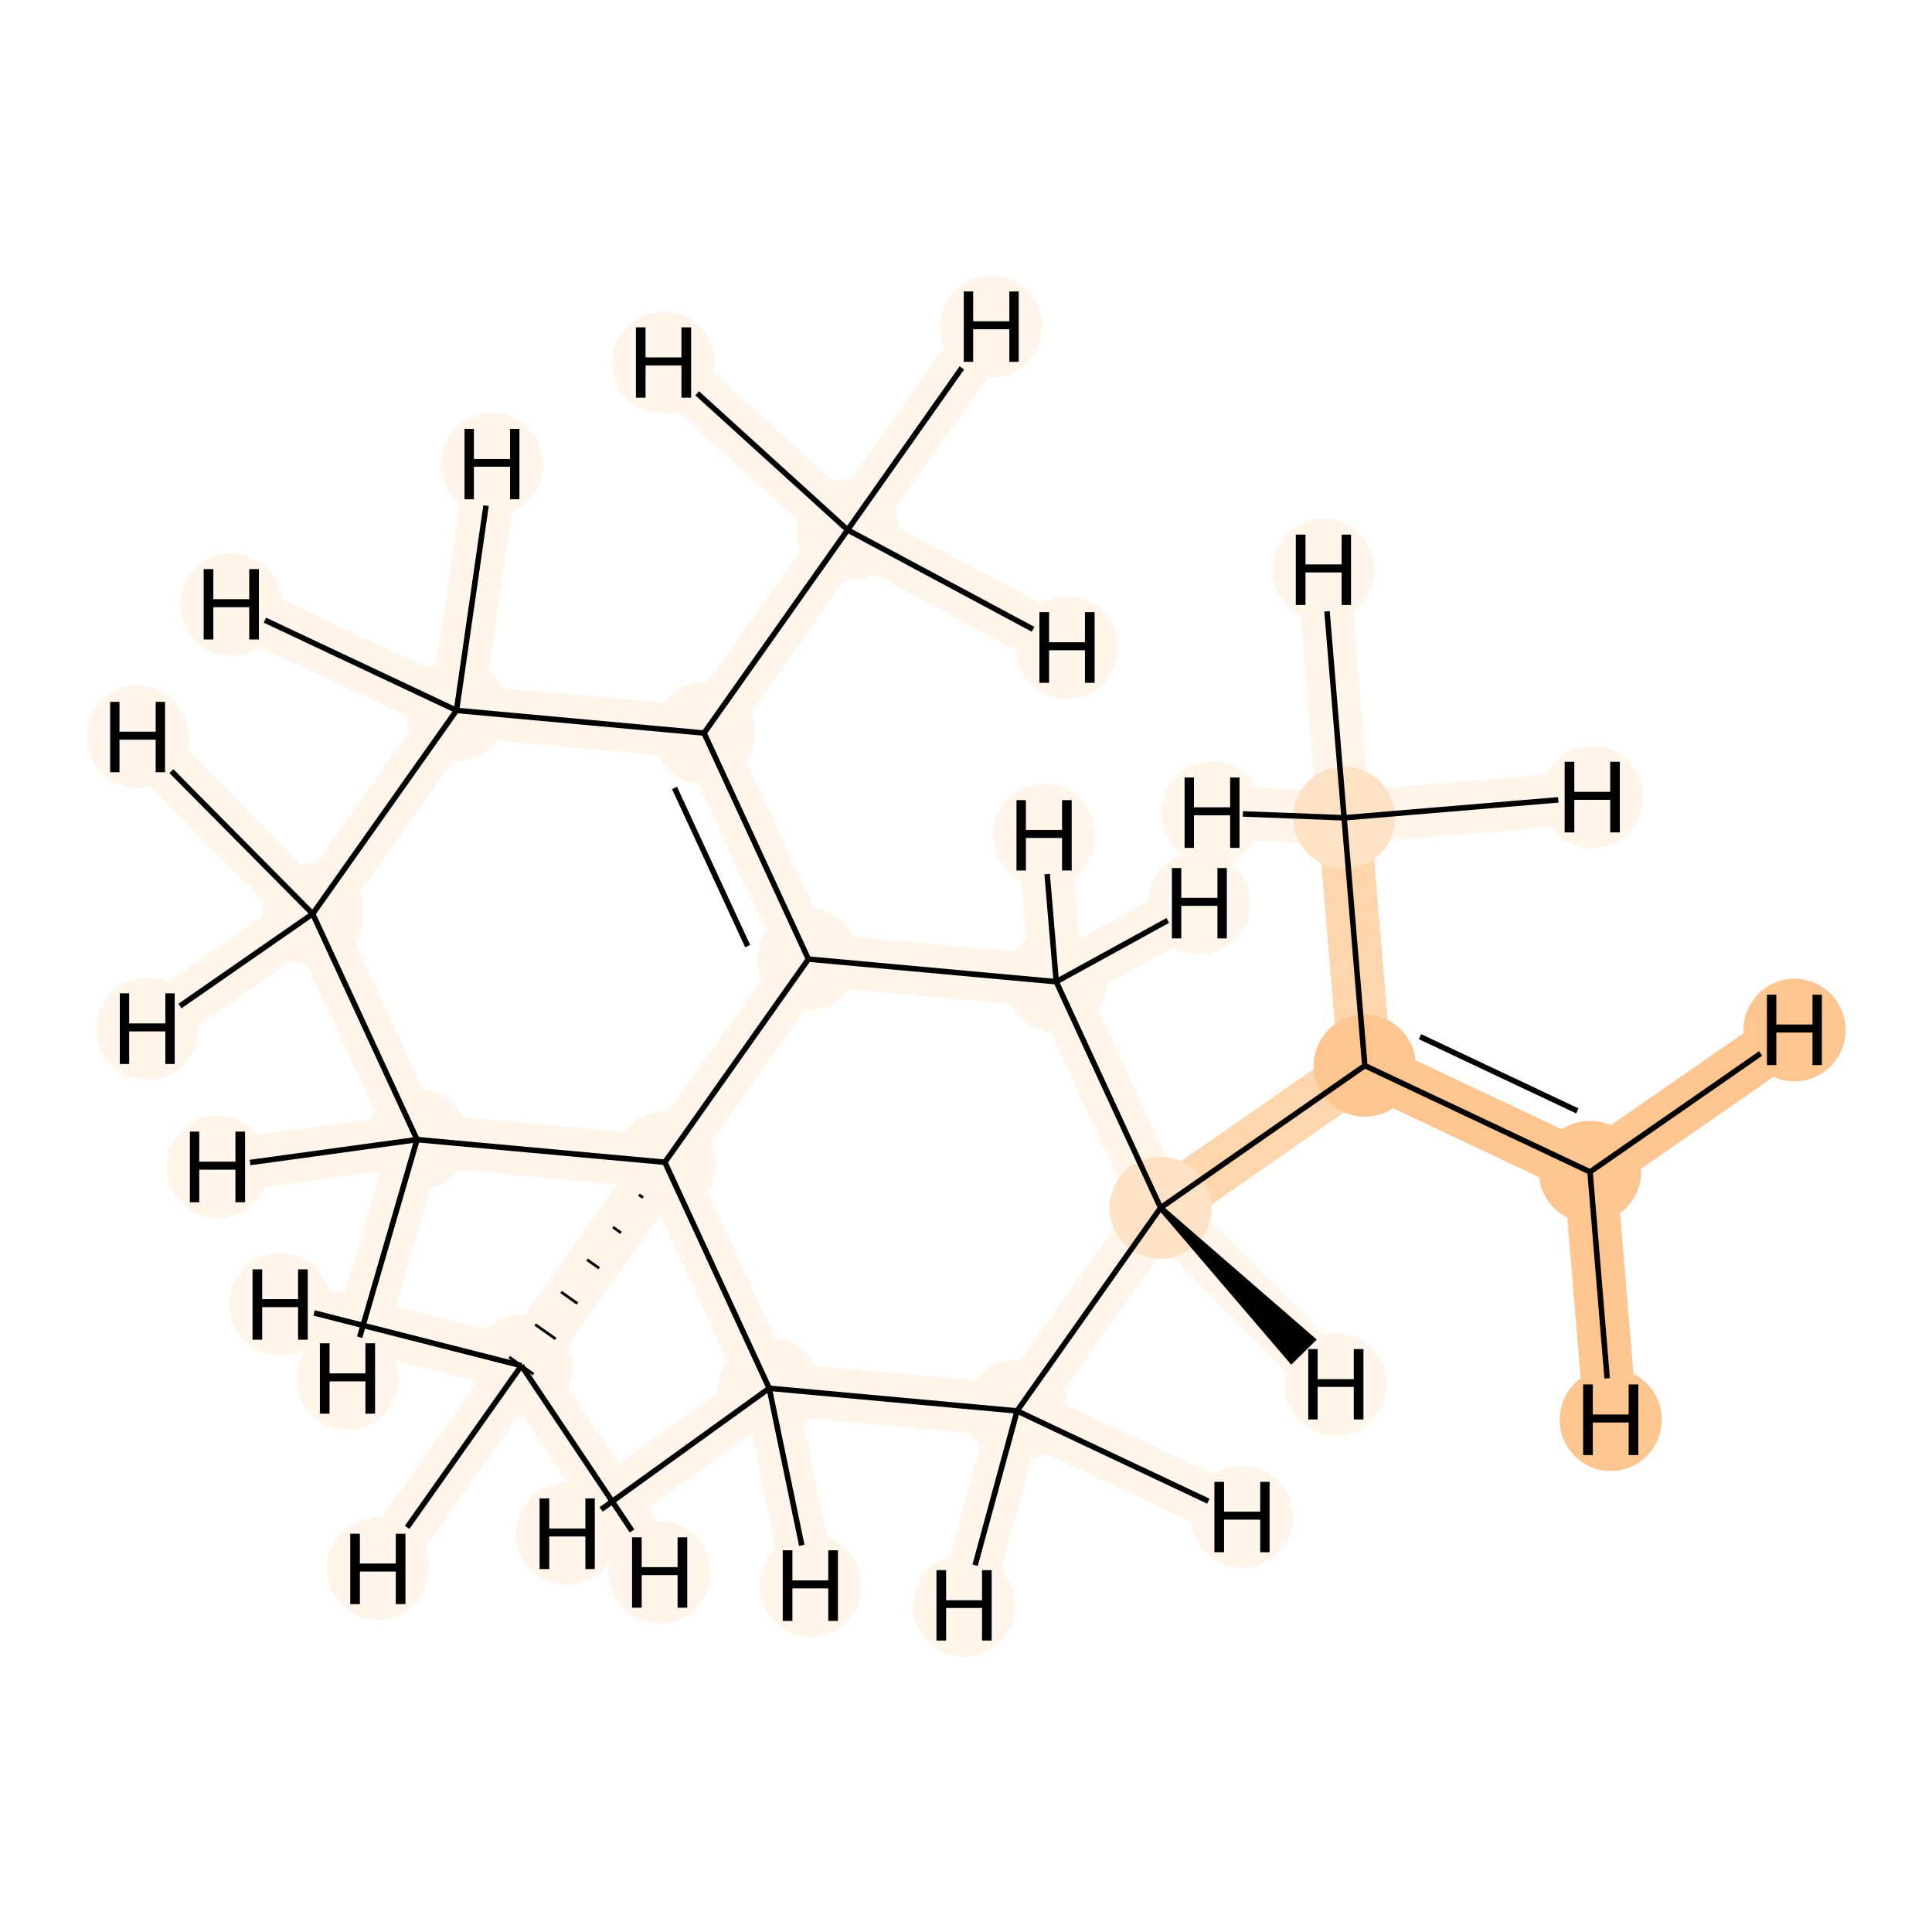 <?xml version='1.0' encoding='iso-8859-1'?>
<svg version='1.1' baseProfile='full'
              xmlns='http://www.w3.org/2000/svg'
                      xmlns:rdkit='http://www.rdkit.org/xml'
                      xmlns:xlink='http://www.w3.org/1999/xlink'
                  xml:space='preserve'
width='700px' height='700px' viewBox='0 0 700 700'>
<!-- END OF HEADER -->
<rect style='opacity:1.0;fill:#FFFFFF;stroke:none' width='700.0' height='700.0' x='0.0' y='0.0'> </rect>
<path d='M 487.0,296.3 L 494.5,386.1' style='fill:none;fill-rule:evenodd;stroke:#FDD6AE;stroke-width:19.2px;stroke-linecap:butt;stroke-linejoin:miter;stroke-opacity:1' />
<path d='M 487.0,296.3 L 479.5,206.5' style='fill:none;fill-rule:evenodd;stroke:#FFF5EB;stroke-width:19.2px;stroke-linecap:butt;stroke-linejoin:miter;stroke-opacity:1' />
<path d='M 487.0,296.3 L 576.9,288.8' style='fill:none;fill-rule:evenodd;stroke:#FFF5EB;stroke-width:19.2px;stroke-linecap:butt;stroke-linejoin:miter;stroke-opacity:1' />
<path d='M 487.0,296.3 L 439.2,294.4' style='fill:none;fill-rule:evenodd;stroke:#FFF5EB;stroke-width:19.2px;stroke-linecap:butt;stroke-linejoin:miter;stroke-opacity:1' />
<path d='M 494.5,386.1 L 576.1,424.6' style='fill:none;fill-rule:evenodd;stroke:#FDC590;stroke-width:19.2px;stroke-linecap:butt;stroke-linejoin:miter;stroke-opacity:1' />
<path d='M 494.5,386.1 L 420.5,437.6' style='fill:none;fill-rule:evenodd;stroke:#FDD6AE;stroke-width:19.2px;stroke-linecap:butt;stroke-linejoin:miter;stroke-opacity:1' />
<path d='M 576.1,424.6 L 650.2,373.2' style='fill:none;fill-rule:evenodd;stroke:#FDC590;stroke-width:19.2px;stroke-linecap:butt;stroke-linejoin:miter;stroke-opacity:1' />
<path d='M 576.1,424.6 L 583.6,514.4' style='fill:none;fill-rule:evenodd;stroke:#FDC590;stroke-width:19.2px;stroke-linecap:butt;stroke-linejoin:miter;stroke-opacity:1' />
<path d='M 420.5,437.6 L 368.5,511.2' style='fill:none;fill-rule:evenodd;stroke:#FFF5EB;stroke-width:19.2px;stroke-linecap:butt;stroke-linejoin:miter;stroke-opacity:1' />
<path d='M 420.5,437.6 L 382.7,355.7' style='fill:none;fill-rule:evenodd;stroke:#FFF5EB;stroke-width:19.2px;stroke-linecap:butt;stroke-linejoin:miter;stroke-opacity:1' />
<path d='M 420.5,437.6 L 484.0,501.6' style='fill:none;fill-rule:evenodd;stroke:#FFF5EB;stroke-width:19.2px;stroke-linecap:butt;stroke-linejoin:miter;stroke-opacity:1' />
<path d='M 368.5,511.2 L 278.7,503.0' style='fill:none;fill-rule:evenodd;stroke:#FFF5EB;stroke-width:19.2px;stroke-linecap:butt;stroke-linejoin:miter;stroke-opacity:1' />
<path d='M 368.5,511.2 L 450.0,549.6' style='fill:none;fill-rule:evenodd;stroke:#FFF5EB;stroke-width:19.2px;stroke-linecap:butt;stroke-linejoin:miter;stroke-opacity:1' />
<path d='M 368.5,511.2 L 349.3,581.7' style='fill:none;fill-rule:evenodd;stroke:#FFF5EB;stroke-width:19.2px;stroke-linecap:butt;stroke-linejoin:miter;stroke-opacity:1' />
<path d='M 278.7,503.0 L 240.9,421.1' style='fill:none;fill-rule:evenodd;stroke:#FFF5EB;stroke-width:19.2px;stroke-linecap:butt;stroke-linejoin:miter;stroke-opacity:1' />
<path d='M 278.7,503.0 L 293.6,574.5' style='fill:none;fill-rule:evenodd;stroke:#FFF5EB;stroke-width:19.2px;stroke-linecap:butt;stroke-linejoin:miter;stroke-opacity:1' />
<path d='M 278.7,503.0 L 205.5,555.7' style='fill:none;fill-rule:evenodd;stroke:#FFF5EB;stroke-width:19.2px;stroke-linecap:butt;stroke-linejoin:miter;stroke-opacity:1' />
<path d='M 240.9,421.1 L 292.9,347.5' style='fill:none;fill-rule:evenodd;stroke:#FFF5EB;stroke-width:19.2px;stroke-linecap:butt;stroke-linejoin:miter;stroke-opacity:1' />
<path d='M 240.9,421.1 L 188.9,494.8' style='fill:none;fill-rule:evenodd;stroke:#FFF5EB;stroke-width:19.2px;stroke-linecap:butt;stroke-linejoin:miter;stroke-opacity:1' />
<path d='M 240.9,421.1 L 151.1,412.9' style='fill:none;fill-rule:evenodd;stroke:#FFF5EB;stroke-width:19.2px;stroke-linecap:butt;stroke-linejoin:miter;stroke-opacity:1' />
<path d='M 292.9,347.5 L 255.1,265.6' style='fill:none;fill-rule:evenodd;stroke:#FFF5EB;stroke-width:19.2px;stroke-linecap:butt;stroke-linejoin:miter;stroke-opacity:1' />
<path d='M 292.9,347.5 L 382.7,355.7' style='fill:none;fill-rule:evenodd;stroke:#FFF5EB;stroke-width:19.2px;stroke-linecap:butt;stroke-linejoin:miter;stroke-opacity:1' />
<path d='M 255.1,265.6 L 307.1,192.0' style='fill:none;fill-rule:evenodd;stroke:#FFF5EB;stroke-width:19.2px;stroke-linecap:butt;stroke-linejoin:miter;stroke-opacity:1' />
<path d='M 255.1,265.6 L 165.4,257.4' style='fill:none;fill-rule:evenodd;stroke:#FFF5EB;stroke-width:19.2px;stroke-linecap:butt;stroke-linejoin:miter;stroke-opacity:1' />
<path d='M 307.1,192.0 L 359.1,118.3' style='fill:none;fill-rule:evenodd;stroke:#FFF5EB;stroke-width:19.2px;stroke-linecap:butt;stroke-linejoin:miter;stroke-opacity:1' />
<path d='M 307.1,192.0 L 240.4,131.4' style='fill:none;fill-rule:evenodd;stroke:#FFF5EB;stroke-width:19.2px;stroke-linecap:butt;stroke-linejoin:miter;stroke-opacity:1' />
<path d='M 307.1,192.0 L 386.6,234.6' style='fill:none;fill-rule:evenodd;stroke:#FFF5EB;stroke-width:19.2px;stroke-linecap:butt;stroke-linejoin:miter;stroke-opacity:1' />
<path d='M 165.4,257.4 L 113.3,331.1' style='fill:none;fill-rule:evenodd;stroke:#FFF5EB;stroke-width:19.2px;stroke-linecap:butt;stroke-linejoin:miter;stroke-opacity:1' />
<path d='M 165.4,257.4 L 83.8,219.0' style='fill:none;fill-rule:evenodd;stroke:#FFF5EB;stroke-width:19.2px;stroke-linecap:butt;stroke-linejoin:miter;stroke-opacity:1' />
<path d='M 165.4,257.4 L 178.3,168.2' style='fill:none;fill-rule:evenodd;stroke:#FFF5EB;stroke-width:19.2px;stroke-linecap:butt;stroke-linejoin:miter;stroke-opacity:1' />
<path d='M 113.3,331.1 L 151.1,412.9' style='fill:none;fill-rule:evenodd;stroke:#FFF5EB;stroke-width:19.2px;stroke-linecap:butt;stroke-linejoin:miter;stroke-opacity:1' />
<path d='M 113.3,331.1 L 53.4,372.7' style='fill:none;fill-rule:evenodd;stroke:#FFF5EB;stroke-width:19.2px;stroke-linecap:butt;stroke-linejoin:miter;stroke-opacity:1' />
<path d='M 113.3,331.1 L 49.8,267.0' style='fill:none;fill-rule:evenodd;stroke:#FFF5EB;stroke-width:19.2px;stroke-linecap:butt;stroke-linejoin:miter;stroke-opacity:1' />
<path d='M 151.1,412.9 L 125.9,499.5' style='fill:none;fill-rule:evenodd;stroke:#FFF5EB;stroke-width:19.2px;stroke-linecap:butt;stroke-linejoin:miter;stroke-opacity:1' />
<path d='M 151.1,412.9 L 78.8,422.8' style='fill:none;fill-rule:evenodd;stroke:#FFF5EB;stroke-width:19.2px;stroke-linecap:butt;stroke-linejoin:miter;stroke-opacity:1' />
<path d='M 382.7,355.7 L 378.3,302.6' style='fill:none;fill-rule:evenodd;stroke:#FFF5EB;stroke-width:19.2px;stroke-linecap:butt;stroke-linejoin:miter;stroke-opacity:1' />
<path d='M 382.7,355.7 L 434.5,327.2' style='fill:none;fill-rule:evenodd;stroke:#FFF5EB;stroke-width:19.2px;stroke-linecap:butt;stroke-linejoin:miter;stroke-opacity:1' />
<path d='M 188.9,494.8 L 136.9,568.4' style='fill:none;fill-rule:evenodd;stroke:#FFF5EB;stroke-width:19.2px;stroke-linecap:butt;stroke-linejoin:miter;stroke-opacity:1' />
<path d='M 188.9,494.8 L 101.5,472.6' style='fill:none;fill-rule:evenodd;stroke:#FFF5EB;stroke-width:19.2px;stroke-linecap:butt;stroke-linejoin:miter;stroke-opacity:1' />
<path d='M 188.9,494.8 L 239.0,569.7' style='fill:none;fill-rule:evenodd;stroke:#FFF5EB;stroke-width:19.2px;stroke-linecap:butt;stroke-linejoin:miter;stroke-opacity:1' />
<ellipse cx='487.0' cy='296.3' rx='18.0' ry='18.0'  style='fill:#FDE2C6;fill-rule:evenodd;stroke:#FDE2C6;stroke-width:1.0px;stroke-linecap:butt;stroke-linejoin:miter;stroke-opacity:1' />
<ellipse cx='494.5' cy='386.1' rx='18.0' ry='18.0'  style='fill:#FDC590;fill-rule:evenodd;stroke:#FDC590;stroke-width:1.0px;stroke-linecap:butt;stroke-linejoin:miter;stroke-opacity:1' />
<ellipse cx='576.1' cy='424.6' rx='18.0' ry='18.0'  style='fill:#FDC590;fill-rule:evenodd;stroke:#FDC590;stroke-width:1.0px;stroke-linecap:butt;stroke-linejoin:miter;stroke-opacity:1' />
<ellipse cx='420.5' cy='437.6' rx='18.0' ry='18.0'  style='fill:#FDE2C6;fill-rule:evenodd;stroke:#FDE2C6;stroke-width:1.0px;stroke-linecap:butt;stroke-linejoin:miter;stroke-opacity:1' />
<ellipse cx='368.5' cy='511.2' rx='18.0' ry='18.0'  style='fill:#FFF5EB;fill-rule:evenodd;stroke:#FFF5EB;stroke-width:1.0px;stroke-linecap:butt;stroke-linejoin:miter;stroke-opacity:1' />
<ellipse cx='278.7' cy='503.0' rx='18.0' ry='18.0'  style='fill:#FFF5EB;fill-rule:evenodd;stroke:#FFF5EB;stroke-width:1.0px;stroke-linecap:butt;stroke-linejoin:miter;stroke-opacity:1' />
<ellipse cx='240.9' cy='421.1' rx='18.0' ry='18.0'  style='fill:#FFF5EB;fill-rule:evenodd;stroke:#FFF5EB;stroke-width:1.0px;stroke-linecap:butt;stroke-linejoin:miter;stroke-opacity:1' />
<ellipse cx='292.9' cy='347.5' rx='18.0' ry='18.0'  style='fill:#FFF5EB;fill-rule:evenodd;stroke:#FFF5EB;stroke-width:1.0px;stroke-linecap:butt;stroke-linejoin:miter;stroke-opacity:1' />
<ellipse cx='255.1' cy='265.6' rx='18.0' ry='18.0'  style='fill:#FFF5EB;fill-rule:evenodd;stroke:#FFF5EB;stroke-width:1.0px;stroke-linecap:butt;stroke-linejoin:miter;stroke-opacity:1' />
<ellipse cx='307.1' cy='192.0' rx='18.0' ry='18.0'  style='fill:#FFF5EB;fill-rule:evenodd;stroke:#FFF5EB;stroke-width:1.0px;stroke-linecap:butt;stroke-linejoin:miter;stroke-opacity:1' />
<ellipse cx='165.4' cy='257.4' rx='18.0' ry='18.0'  style='fill:#FFF5EB;fill-rule:evenodd;stroke:#FFF5EB;stroke-width:1.0px;stroke-linecap:butt;stroke-linejoin:miter;stroke-opacity:1' />
<ellipse cx='113.3' cy='331.1' rx='18.0' ry='18.0'  style='fill:#FFF5EB;fill-rule:evenodd;stroke:#FFF5EB;stroke-width:1.0px;stroke-linecap:butt;stroke-linejoin:miter;stroke-opacity:1' />
<ellipse cx='151.1' cy='412.9' rx='18.0' ry='18.0'  style='fill:#FFF5EB;fill-rule:evenodd;stroke:#FFF5EB;stroke-width:1.0px;stroke-linecap:butt;stroke-linejoin:miter;stroke-opacity:1' />
<ellipse cx='382.7' cy='355.7' rx='18.0' ry='18.0'  style='fill:#FFF5EB;fill-rule:evenodd;stroke:#FFF5EB;stroke-width:1.0px;stroke-linecap:butt;stroke-linejoin:miter;stroke-opacity:1' />
<ellipse cx='188.9' cy='494.8' rx='18.0' ry='18.0'  style='fill:#FFF5EB;fill-rule:evenodd;stroke:#FFF5EB;stroke-width:1.0px;stroke-linecap:butt;stroke-linejoin:miter;stroke-opacity:1' />
<ellipse cx='479.5' cy='206.5' rx='18.0' ry='18.1'  style='fill:#FFF5EB;fill-rule:evenodd;stroke:#FFF5EB;stroke-width:1.0px;stroke-linecap:butt;stroke-linejoin:miter;stroke-opacity:1' />
<ellipse cx='576.9' cy='288.8' rx='18.0' ry='18.1'  style='fill:#FFF5EB;fill-rule:evenodd;stroke:#FFF5EB;stroke-width:1.0px;stroke-linecap:butt;stroke-linejoin:miter;stroke-opacity:1' />
<ellipse cx='439.2' cy='294.4' rx='18.0' ry='18.1'  style='fill:#FFF5EB;fill-rule:evenodd;stroke:#FFF5EB;stroke-width:1.0px;stroke-linecap:butt;stroke-linejoin:miter;stroke-opacity:1' />
<ellipse cx='650.2' cy='373.2' rx='18.0' ry='18.1'  style='fill:#FDC590;fill-rule:evenodd;stroke:#FDC590;stroke-width:1.0px;stroke-linecap:butt;stroke-linejoin:miter;stroke-opacity:1' />
<ellipse cx='583.6' cy='514.4' rx='18.0' ry='18.1'  style='fill:#FDC590;fill-rule:evenodd;stroke:#FDC590;stroke-width:1.0px;stroke-linecap:butt;stroke-linejoin:miter;stroke-opacity:1' />
<ellipse cx='484.0' cy='501.6' rx='18.0' ry='18.1'  style='fill:#FFF5EB;fill-rule:evenodd;stroke:#FFF5EB;stroke-width:1.0px;stroke-linecap:butt;stroke-linejoin:miter;stroke-opacity:1' />
<ellipse cx='450.0' cy='549.6' rx='18.0' ry='18.1'  style='fill:#FFF5EB;fill-rule:evenodd;stroke:#FFF5EB;stroke-width:1.0px;stroke-linecap:butt;stroke-linejoin:miter;stroke-opacity:1' />
<ellipse cx='349.3' cy='581.7' rx='18.0' ry='18.1'  style='fill:#FFF5EB;fill-rule:evenodd;stroke:#FFF5EB;stroke-width:1.0px;stroke-linecap:butt;stroke-linejoin:miter;stroke-opacity:1' />
<ellipse cx='293.6' cy='574.5' rx='18.0' ry='18.1'  style='fill:#FFF5EB;fill-rule:evenodd;stroke:#FFF5EB;stroke-width:1.0px;stroke-linecap:butt;stroke-linejoin:miter;stroke-opacity:1' />
<ellipse cx='205.5' cy='555.7' rx='18.0' ry='18.1'  style='fill:#FFF5EB;fill-rule:evenodd;stroke:#FFF5EB;stroke-width:1.0px;stroke-linecap:butt;stroke-linejoin:miter;stroke-opacity:1' />
<ellipse cx='359.1' cy='118.3' rx='18.0' ry='18.1'  style='fill:#FFF5EB;fill-rule:evenodd;stroke:#FFF5EB;stroke-width:1.0px;stroke-linecap:butt;stroke-linejoin:miter;stroke-opacity:1' />
<ellipse cx='240.4' cy='131.4' rx='18.0' ry='18.1'  style='fill:#FFF5EB;fill-rule:evenodd;stroke:#FFF5EB;stroke-width:1.0px;stroke-linecap:butt;stroke-linejoin:miter;stroke-opacity:1' />
<ellipse cx='386.6' cy='234.6' rx='18.0' ry='18.1'  style='fill:#FFF5EB;fill-rule:evenodd;stroke:#FFF5EB;stroke-width:1.0px;stroke-linecap:butt;stroke-linejoin:miter;stroke-opacity:1' />
<ellipse cx='83.8' cy='219.0' rx='18.0' ry='18.1'  style='fill:#FFF5EB;fill-rule:evenodd;stroke:#FFF5EB;stroke-width:1.0px;stroke-linecap:butt;stroke-linejoin:miter;stroke-opacity:1' />
<ellipse cx='178.3' cy='168.2' rx='18.0' ry='18.1'  style='fill:#FFF5EB;fill-rule:evenodd;stroke:#FFF5EB;stroke-width:1.0px;stroke-linecap:butt;stroke-linejoin:miter;stroke-opacity:1' />
<ellipse cx='53.4' cy='372.7' rx='18.0' ry='18.1'  style='fill:#FFF5EB;fill-rule:evenodd;stroke:#FFF5EB;stroke-width:1.0px;stroke-linecap:butt;stroke-linejoin:miter;stroke-opacity:1' />
<ellipse cx='49.8' cy='267.0' rx='18.0' ry='18.1'  style='fill:#FFF5EB;fill-rule:evenodd;stroke:#FFF5EB;stroke-width:1.0px;stroke-linecap:butt;stroke-linejoin:miter;stroke-opacity:1' />
<ellipse cx='125.9' cy='499.5' rx='18.0' ry='18.1'  style='fill:#FFF5EB;fill-rule:evenodd;stroke:#FFF5EB;stroke-width:1.0px;stroke-linecap:butt;stroke-linejoin:miter;stroke-opacity:1' />
<ellipse cx='78.8' cy='422.8' rx='18.0' ry='18.1'  style='fill:#FFF5EB;fill-rule:evenodd;stroke:#FFF5EB;stroke-width:1.0px;stroke-linecap:butt;stroke-linejoin:miter;stroke-opacity:1' />
<ellipse cx='378.3' cy='302.6' rx='18.0' ry='18.1'  style='fill:#FFF5EB;fill-rule:evenodd;stroke:#FFF5EB;stroke-width:1.0px;stroke-linecap:butt;stroke-linejoin:miter;stroke-opacity:1' />
<ellipse cx='434.5' cy='327.2' rx='18.0' ry='18.1'  style='fill:#FFF5EB;fill-rule:evenodd;stroke:#FFF5EB;stroke-width:1.0px;stroke-linecap:butt;stroke-linejoin:miter;stroke-opacity:1' />
<ellipse cx='136.9' cy='568.4' rx='18.0' ry='18.1'  style='fill:#FFF5EB;fill-rule:evenodd;stroke:#FFF5EB;stroke-width:1.0px;stroke-linecap:butt;stroke-linejoin:miter;stroke-opacity:1' />
<ellipse cx='101.5' cy='472.6' rx='18.0' ry='18.1'  style='fill:#FFF5EB;fill-rule:evenodd;stroke:#FFF5EB;stroke-width:1.0px;stroke-linecap:butt;stroke-linejoin:miter;stroke-opacity:1' />
<ellipse cx='239.0' cy='569.7' rx='18.0' ry='18.1'  style='fill:#FFF5EB;fill-rule:evenodd;stroke:#FFF5EB;stroke-width:1.0px;stroke-linecap:butt;stroke-linejoin:miter;stroke-opacity:1' />
<path class='bond-0 atom-0 atom-1' d='M 487.0,296.3 L 494.5,386.1' style='fill:none;fill-rule:evenodd;stroke:#000000;stroke-width:2.0px;stroke-linecap:butt;stroke-linejoin:miter;stroke-opacity:1' />
<path class='bond-16 atom-0 atom-15' d='M 487.0,296.3 L 480.8,221.5' style='fill:none;fill-rule:evenodd;stroke:#000000;stroke-width:2.0px;stroke-linecap:butt;stroke-linejoin:miter;stroke-opacity:1' />
<path class='bond-17 atom-0 atom-16' d='M 487.0,296.3 L 564.6,289.8' style='fill:none;fill-rule:evenodd;stroke:#000000;stroke-width:2.0px;stroke-linecap:butt;stroke-linejoin:miter;stroke-opacity:1' />
<path class='bond-18 atom-0 atom-17' d='M 487.0,296.3 L 450.3,294.9' style='fill:none;fill-rule:evenodd;stroke:#000000;stroke-width:2.0px;stroke-linecap:butt;stroke-linejoin:miter;stroke-opacity:1' />
<path class='bond-1 atom-1 atom-2' d='M 494.5,386.1 L 576.1,424.6' style='fill:none;fill-rule:evenodd;stroke:#000000;stroke-width:2.0px;stroke-linecap:butt;stroke-linejoin:miter;stroke-opacity:1' />
<path class='bond-1 atom-1 atom-2' d='M 514.5,375.6 L 571.5,402.5' style='fill:none;fill-rule:evenodd;stroke:#000000;stroke-width:2.0px;stroke-linecap:butt;stroke-linejoin:miter;stroke-opacity:1' />
<path class='bond-2 atom-1 atom-3' d='M 494.5,386.1 L 420.5,437.6' style='fill:none;fill-rule:evenodd;stroke:#000000;stroke-width:2.0px;stroke-linecap:butt;stroke-linejoin:miter;stroke-opacity:1' />
<path class='bond-19 atom-2 atom-18' d='M 576.1,424.6 L 637.9,381.7' style='fill:none;fill-rule:evenodd;stroke:#000000;stroke-width:2.0px;stroke-linecap:butt;stroke-linejoin:miter;stroke-opacity:1' />
<path class='bond-20 atom-2 atom-19' d='M 576.1,424.6 L 582.3,499.4' style='fill:none;fill-rule:evenodd;stroke:#000000;stroke-width:2.0px;stroke-linecap:butt;stroke-linejoin:miter;stroke-opacity:1' />
<path class='bond-3 atom-3 atom-4' d='M 420.5,437.6 L 368.5,511.2' style='fill:none;fill-rule:evenodd;stroke:#000000;stroke-width:2.0px;stroke-linecap:butt;stroke-linejoin:miter;stroke-opacity:1' />
<path class='bond-14 atom-13 atom-3' d='M 382.7,355.7 L 420.5,437.6' style='fill:none;fill-rule:evenodd;stroke:#000000;stroke-width:2.0px;stroke-linecap:butt;stroke-linejoin:miter;stroke-opacity:1' />
<path class='bond-21 atom-3 atom-20' d='M 420.5,437.6 L 467.9,493.0 L 475.6,485.4 Z' style='fill:#000000;fill-rule:evenodd;fill-opacity:1;stroke:#000000;stroke-width:2.0px;stroke-linecap:butt;stroke-linejoin:miter;stroke-opacity:1;' />
<path class='bond-4 atom-4 atom-5' d='M 368.5,511.2 L 278.7,503.0' style='fill:none;fill-rule:evenodd;stroke:#000000;stroke-width:2.0px;stroke-linecap:butt;stroke-linejoin:miter;stroke-opacity:1' />
<path class='bond-22 atom-4 atom-21' d='M 368.5,511.2 L 437.8,543.9' style='fill:none;fill-rule:evenodd;stroke:#000000;stroke-width:2.0px;stroke-linecap:butt;stroke-linejoin:miter;stroke-opacity:1' />
<path class='bond-23 atom-4 atom-22' d='M 368.5,511.2 L 353.3,567.1' style='fill:none;fill-rule:evenodd;stroke:#000000;stroke-width:2.0px;stroke-linecap:butt;stroke-linejoin:miter;stroke-opacity:1' />
<path class='bond-5 atom-5 atom-6' d='M 278.7,503.0 L 240.9,421.1' style='fill:none;fill-rule:evenodd;stroke:#000000;stroke-width:2.0px;stroke-linecap:butt;stroke-linejoin:miter;stroke-opacity:1' />
<path class='bond-24 atom-5 atom-23' d='M 278.7,503.0 L 290.5,559.9' style='fill:none;fill-rule:evenodd;stroke:#000000;stroke-width:2.0px;stroke-linecap:butt;stroke-linejoin:miter;stroke-opacity:1' />
<path class='bond-25 atom-5 atom-24' d='M 278.7,503.0 L 217.8,546.9' style='fill:none;fill-rule:evenodd;stroke:#000000;stroke-width:2.0px;stroke-linecap:butt;stroke-linejoin:miter;stroke-opacity:1' />
<path class='bond-6 atom-6 atom-7' d='M 240.9,421.1 L 292.9,347.5' style='fill:none;fill-rule:evenodd;stroke:#000000;stroke-width:2.0px;stroke-linecap:butt;stroke-linejoin:miter;stroke-opacity:1' />
<path class='bond-13 atom-6 atom-14' d='M 231.5,432.9 L 233.0,433.9' style='fill:none;fill-rule:evenodd;stroke:#000000;stroke-width:1.0px;stroke-linecap:butt;stroke-linejoin:miter;stroke-opacity:1' />
<path class='bond-13 atom-6 atom-14' d='M 222.1,444.6 L 225.0,446.7' style='fill:none;fill-rule:evenodd;stroke:#000000;stroke-width:1.0px;stroke-linecap:butt;stroke-linejoin:miter;stroke-opacity:1' />
<path class='bond-13 atom-6 atom-14' d='M 212.7,456.4 L 217.1,459.5' style='fill:none;fill-rule:evenodd;stroke:#000000;stroke-width:1.0px;stroke-linecap:butt;stroke-linejoin:miter;stroke-opacity:1' />
<path class='bond-13 atom-6 atom-14' d='M 203.3,468.1 L 209.2,472.3' style='fill:none;fill-rule:evenodd;stroke:#000000;stroke-width:1.0px;stroke-linecap:butt;stroke-linejoin:miter;stroke-opacity:1' />
<path class='bond-13 atom-6 atom-14' d='M 193.9,479.9 L 201.3,485.1' style='fill:none;fill-rule:evenodd;stroke:#000000;stroke-width:1.0px;stroke-linecap:butt;stroke-linejoin:miter;stroke-opacity:1' />
<path class='bond-13 atom-6 atom-14' d='M 184.5,491.7 L 193.3,497.9' style='fill:none;fill-rule:evenodd;stroke:#000000;stroke-width:1.0px;stroke-linecap:butt;stroke-linejoin:miter;stroke-opacity:1' />
<path class='bond-15 atom-12 atom-6' d='M 151.1,412.9 L 240.9,421.1' style='fill:none;fill-rule:evenodd;stroke:#000000;stroke-width:2.0px;stroke-linecap:butt;stroke-linejoin:miter;stroke-opacity:1' />
<path class='bond-7 atom-7 atom-8' d='M 292.9,347.5 L 255.1,265.6' style='fill:none;fill-rule:evenodd;stroke:#000000;stroke-width:2.0px;stroke-linecap:butt;stroke-linejoin:miter;stroke-opacity:1' />
<path class='bond-7 atom-7 atom-8' d='M 270.9,342.8 L 244.4,285.5' style='fill:none;fill-rule:evenodd;stroke:#000000;stroke-width:2.0px;stroke-linecap:butt;stroke-linejoin:miter;stroke-opacity:1' />
<path class='bond-12 atom-7 atom-13' d='M 292.9,347.5 L 382.7,355.7' style='fill:none;fill-rule:evenodd;stroke:#000000;stroke-width:2.0px;stroke-linecap:butt;stroke-linejoin:miter;stroke-opacity:1' />
<path class='bond-8 atom-8 atom-9' d='M 255.1,265.6 L 307.1,192.0' style='fill:none;fill-rule:evenodd;stroke:#000000;stroke-width:2.0px;stroke-linecap:butt;stroke-linejoin:miter;stroke-opacity:1' />
<path class='bond-9 atom-8 atom-10' d='M 255.1,265.6 L 165.4,257.4' style='fill:none;fill-rule:evenodd;stroke:#000000;stroke-width:2.0px;stroke-linecap:butt;stroke-linejoin:miter;stroke-opacity:1' />
<path class='bond-26 atom-9 atom-25' d='M 307.1,192.0 L 348.5,133.3' style='fill:none;fill-rule:evenodd;stroke:#000000;stroke-width:2.0px;stroke-linecap:butt;stroke-linejoin:miter;stroke-opacity:1' />
<path class='bond-27 atom-9 atom-26' d='M 307.1,192.0 L 252.6,142.5' style='fill:none;fill-rule:evenodd;stroke:#000000;stroke-width:2.0px;stroke-linecap:butt;stroke-linejoin:miter;stroke-opacity:1' />
<path class='bond-28 atom-9 atom-27' d='M 307.1,192.0 L 374.3,228.0' style='fill:none;fill-rule:evenodd;stroke:#000000;stroke-width:2.0px;stroke-linecap:butt;stroke-linejoin:miter;stroke-opacity:1' />
<path class='bond-10 atom-10 atom-11' d='M 165.4,257.4 L 113.3,331.1' style='fill:none;fill-rule:evenodd;stroke:#000000;stroke-width:2.0px;stroke-linecap:butt;stroke-linejoin:miter;stroke-opacity:1' />
<path class='bond-29 atom-10 atom-28' d='M 165.4,257.4 L 96.0,224.7' style='fill:none;fill-rule:evenodd;stroke:#000000;stroke-width:2.0px;stroke-linecap:butt;stroke-linejoin:miter;stroke-opacity:1' />
<path class='bond-30 atom-10 atom-29' d='M 165.4,257.4 L 176.1,183.2' style='fill:none;fill-rule:evenodd;stroke:#000000;stroke-width:2.0px;stroke-linecap:butt;stroke-linejoin:miter;stroke-opacity:1' />
<path class='bond-11 atom-11 atom-12' d='M 113.3,331.1 L 151.1,412.9' style='fill:none;fill-rule:evenodd;stroke:#000000;stroke-width:2.0px;stroke-linecap:butt;stroke-linejoin:miter;stroke-opacity:1' />
<path class='bond-31 atom-11 atom-30' d='M 113.3,331.1 L 65.2,364.5' style='fill:none;fill-rule:evenodd;stroke:#000000;stroke-width:2.0px;stroke-linecap:butt;stroke-linejoin:miter;stroke-opacity:1' />
<path class='bond-32 atom-11 atom-31' d='M 113.3,331.1 L 62.1,279.4' style='fill:none;fill-rule:evenodd;stroke:#000000;stroke-width:2.0px;stroke-linecap:butt;stroke-linejoin:miter;stroke-opacity:1' />
<path class='bond-33 atom-12 atom-32' d='M 151.1,412.9 L 130.3,484.5' style='fill:none;fill-rule:evenodd;stroke:#000000;stroke-width:2.0px;stroke-linecap:butt;stroke-linejoin:miter;stroke-opacity:1' />
<path class='bond-34 atom-12 atom-33' d='M 151.1,412.9 L 90.6,421.2' style='fill:none;fill-rule:evenodd;stroke:#000000;stroke-width:2.0px;stroke-linecap:butt;stroke-linejoin:miter;stroke-opacity:1' />
<path class='bond-35 atom-13 atom-34' d='M 382.7,355.7 L 379.4,316.7' style='fill:none;fill-rule:evenodd;stroke:#000000;stroke-width:2.0px;stroke-linecap:butt;stroke-linejoin:miter;stroke-opacity:1' />
<path class='bond-36 atom-13 atom-35' d='M 382.7,355.7 L 423.1,333.5' style='fill:none;fill-rule:evenodd;stroke:#000000;stroke-width:2.0px;stroke-linecap:butt;stroke-linejoin:miter;stroke-opacity:1' />
<path class='bond-37 atom-14 atom-36' d='M 188.9,494.8 L 147.5,553.4' style='fill:none;fill-rule:evenodd;stroke:#000000;stroke-width:2.0px;stroke-linecap:butt;stroke-linejoin:miter;stroke-opacity:1' />
<path class='bond-38 atom-14 atom-37' d='M 188.9,494.8 L 113.8,475.7' style='fill:none;fill-rule:evenodd;stroke:#000000;stroke-width:2.0px;stroke-linecap:butt;stroke-linejoin:miter;stroke-opacity:1' />
<path class='bond-39 atom-14 atom-38' d='M 188.9,494.8 L 229.0,554.7' style='fill:none;fill-rule:evenodd;stroke:#000000;stroke-width:2.0px;stroke-linecap:butt;stroke-linejoin:miter;stroke-opacity:1' />
<path  class='atom-15' d='M 469.5 193.7
L 473.0 193.7
L 473.0 204.5
L 486.1 204.5
L 486.1 193.7
L 489.5 193.7
L 489.5 219.2
L 486.1 219.2
L 486.1 207.4
L 473.0 207.4
L 473.0 219.2
L 469.5 219.2
L 469.5 193.7
' fill='#000000'/>
<path  class='atom-16' d='M 566.9 276.0
L 570.4 276.0
L 570.4 286.9
L 583.4 286.9
L 583.4 276.0
L 586.9 276.0
L 586.9 301.6
L 583.4 301.6
L 583.4 289.8
L 570.4 289.8
L 570.4 301.6
L 566.9 301.6
L 566.9 276.0
' fill='#000000'/>
<path  class='atom-17' d='M 429.2 281.7
L 432.6 281.7
L 432.6 292.5
L 445.7 292.5
L 445.7 281.7
L 449.1 281.7
L 449.1 307.2
L 445.7 307.2
L 445.7 295.4
L 432.6 295.4
L 432.6 307.2
L 429.2 307.2
L 429.2 281.7
' fill='#000000'/>
<path  class='atom-18' d='M 640.2 360.4
L 643.6 360.4
L 643.6 371.2
L 656.7 371.2
L 656.7 360.4
L 660.1 360.4
L 660.1 385.9
L 656.7 385.9
L 656.7 374.1
L 643.6 374.1
L 643.6 385.9
L 640.2 385.9
L 640.2 360.4
' fill='#000000'/>
<path  class='atom-19' d='M 573.6 501.6
L 577.1 501.6
L 577.1 512.5
L 590.1 512.5
L 590.1 501.6
L 593.6 501.6
L 593.6 527.2
L 590.1 527.2
L 590.1 515.4
L 577.1 515.4
L 577.1 527.2
L 573.6 527.2
L 573.6 501.6
' fill='#000000'/>
<path  class='atom-20' d='M 474.0 488.8
L 477.4 488.8
L 477.4 499.7
L 490.5 499.7
L 490.5 488.8
L 494.0 488.8
L 494.0 514.3
L 490.5 514.3
L 490.5 502.5
L 477.4 502.5
L 477.4 514.3
L 474.0 514.3
L 474.0 488.8
' fill='#000000'/>
<path  class='atom-21' d='M 440.0 536.9
L 443.5 536.9
L 443.5 547.7
L 456.6 547.7
L 456.6 536.9
L 460.0 536.9
L 460.0 562.4
L 456.6 562.4
L 456.6 550.6
L 443.5 550.6
L 443.5 562.4
L 440.0 562.4
L 440.0 536.9
' fill='#000000'/>
<path  class='atom-22' d='M 339.3 568.9
L 342.8 568.9
L 342.8 579.8
L 355.8 579.8
L 355.8 568.9
L 359.3 568.9
L 359.3 594.4
L 355.8 594.4
L 355.8 582.6
L 342.8 582.6
L 342.8 594.4
L 339.3 594.4
L 339.3 568.9
' fill='#000000'/>
<path  class='atom-23' d='M 283.6 561.7
L 287.1 561.7
L 287.1 572.6
L 300.1 572.6
L 300.1 561.7
L 303.6 561.7
L 303.6 587.3
L 300.1 587.3
L 300.1 575.5
L 287.1 575.5
L 287.1 587.3
L 283.6 587.3
L 283.6 561.7
' fill='#000000'/>
<path  class='atom-24' d='M 195.5 542.9
L 199.0 542.9
L 199.0 553.8
L 212.1 553.8
L 212.1 542.9
L 215.5 542.9
L 215.5 568.5
L 212.1 568.5
L 212.1 556.7
L 199.0 556.7
L 199.0 568.5
L 195.5 568.5
L 195.5 542.9
' fill='#000000'/>
<path  class='atom-25' d='M 349.2 105.6
L 352.6 105.6
L 352.6 116.4
L 365.7 116.4
L 365.7 105.6
L 369.1 105.6
L 369.1 131.1
L 365.7 131.1
L 365.7 119.3
L 352.6 119.3
L 352.6 131.1
L 349.2 131.1
L 349.2 105.6
' fill='#000000'/>
<path  class='atom-26' d='M 230.4 118.6
L 233.9 118.6
L 233.9 129.5
L 246.9 129.5
L 246.9 118.6
L 250.4 118.6
L 250.4 144.1
L 246.9 144.1
L 246.9 132.4
L 233.9 132.4
L 233.9 144.1
L 230.4 144.1
L 230.4 118.6
' fill='#000000'/>
<path  class='atom-27' d='M 376.6 221.8
L 380.1 221.8
L 380.1 232.7
L 393.1 232.7
L 393.1 221.8
L 396.6 221.8
L 396.6 247.4
L 393.1 247.4
L 393.1 235.6
L 380.1 235.6
L 380.1 247.4
L 376.6 247.4
L 376.6 221.8
' fill='#000000'/>
<path  class='atom-28' d='M 73.8 206.2
L 77.3 206.2
L 77.3 217.1
L 90.3 217.1
L 90.3 206.2
L 93.8 206.2
L 93.8 231.7
L 90.3 231.7
L 90.3 220.0
L 77.3 220.0
L 77.3 231.7
L 73.8 231.7
L 73.8 206.2
' fill='#000000'/>
<path  class='atom-29' d='M 168.3 155.4
L 171.7 155.4
L 171.7 166.3
L 184.8 166.3
L 184.8 155.4
L 188.2 155.4
L 188.2 180.9
L 184.8 180.9
L 184.8 169.1
L 171.7 169.1
L 171.7 180.9
L 168.3 180.9
L 168.3 155.4
' fill='#000000'/>
<path  class='atom-30' d='M 43.4 359.9
L 46.8 359.9
L 46.8 370.8
L 59.9 370.8
L 59.9 359.9
L 63.3 359.9
L 63.3 385.5
L 59.9 385.5
L 59.9 373.7
L 46.8 373.7
L 46.8 385.5
L 43.4 385.5
L 43.4 359.9
' fill='#000000'/>
<path  class='atom-31' d='M 39.9 254.3
L 43.3 254.3
L 43.3 265.1
L 56.4 265.1
L 56.4 254.3
L 59.8 254.3
L 59.8 279.8
L 56.4 279.8
L 56.4 268.0
L 43.3 268.0
L 43.3 279.8
L 39.9 279.8
L 39.9 254.3
' fill='#000000'/>
<path  class='atom-32' d='M 115.9 486.7
L 119.4 486.7
L 119.4 497.6
L 132.4 497.6
L 132.4 486.7
L 135.9 486.7
L 135.9 512.2
L 132.4 512.2
L 132.4 500.5
L 119.4 500.5
L 119.4 512.2
L 115.9 512.2
L 115.9 486.7
' fill='#000000'/>
<path  class='atom-33' d='M 68.8 410.0
L 72.2 410.0
L 72.2 420.9
L 85.3 420.9
L 85.3 410.0
L 88.8 410.0
L 88.8 435.6
L 85.3 435.6
L 85.3 423.8
L 72.2 423.8
L 72.2 435.6
L 68.8 435.6
L 68.8 410.0
' fill='#000000'/>
<path  class='atom-34' d='M 368.3 289.9
L 371.7 289.9
L 371.7 300.7
L 384.8 300.7
L 384.8 289.9
L 388.3 289.9
L 388.3 315.4
L 384.8 315.4
L 384.8 303.6
L 371.7 303.6
L 371.7 315.4
L 368.3 315.4
L 368.3 289.9
' fill='#000000'/>
<path  class='atom-35' d='M 424.6 314.5
L 428.0 314.5
L 428.0 325.3
L 441.1 325.3
L 441.1 314.5
L 444.5 314.5
L 444.5 340.0
L 441.1 340.0
L 441.1 328.2
L 428.0 328.2
L 428.0 340.0
L 424.6 340.0
L 424.6 314.5
' fill='#000000'/>
<path  class='atom-36' d='M 126.9 555.7
L 130.4 555.7
L 130.4 566.5
L 143.4 566.5
L 143.4 555.7
L 146.9 555.7
L 146.9 581.2
L 143.4 581.2
L 143.4 569.4
L 130.4 569.4
L 130.4 581.2
L 126.9 581.2
L 126.9 555.7
' fill='#000000'/>
<path  class='atom-37' d='M 91.5 459.9
L 95.0 459.9
L 95.0 470.7
L 108.0 470.7
L 108.0 459.9
L 111.5 459.9
L 111.5 485.4
L 108.0 485.4
L 108.0 473.6
L 95.0 473.6
L 95.0 485.4
L 91.5 485.4
L 91.5 459.9
' fill='#000000'/>
<path  class='atom-38' d='M 229.0 557.0
L 232.5 557.0
L 232.5 567.8
L 245.5 567.8
L 245.5 557.0
L 249.0 557.0
L 249.0 582.5
L 245.5 582.5
L 245.5 570.7
L 232.5 570.7
L 232.5 582.5
L 229.0 582.5
L 229.0 557.0
' fill='#000000'/>
</svg>
